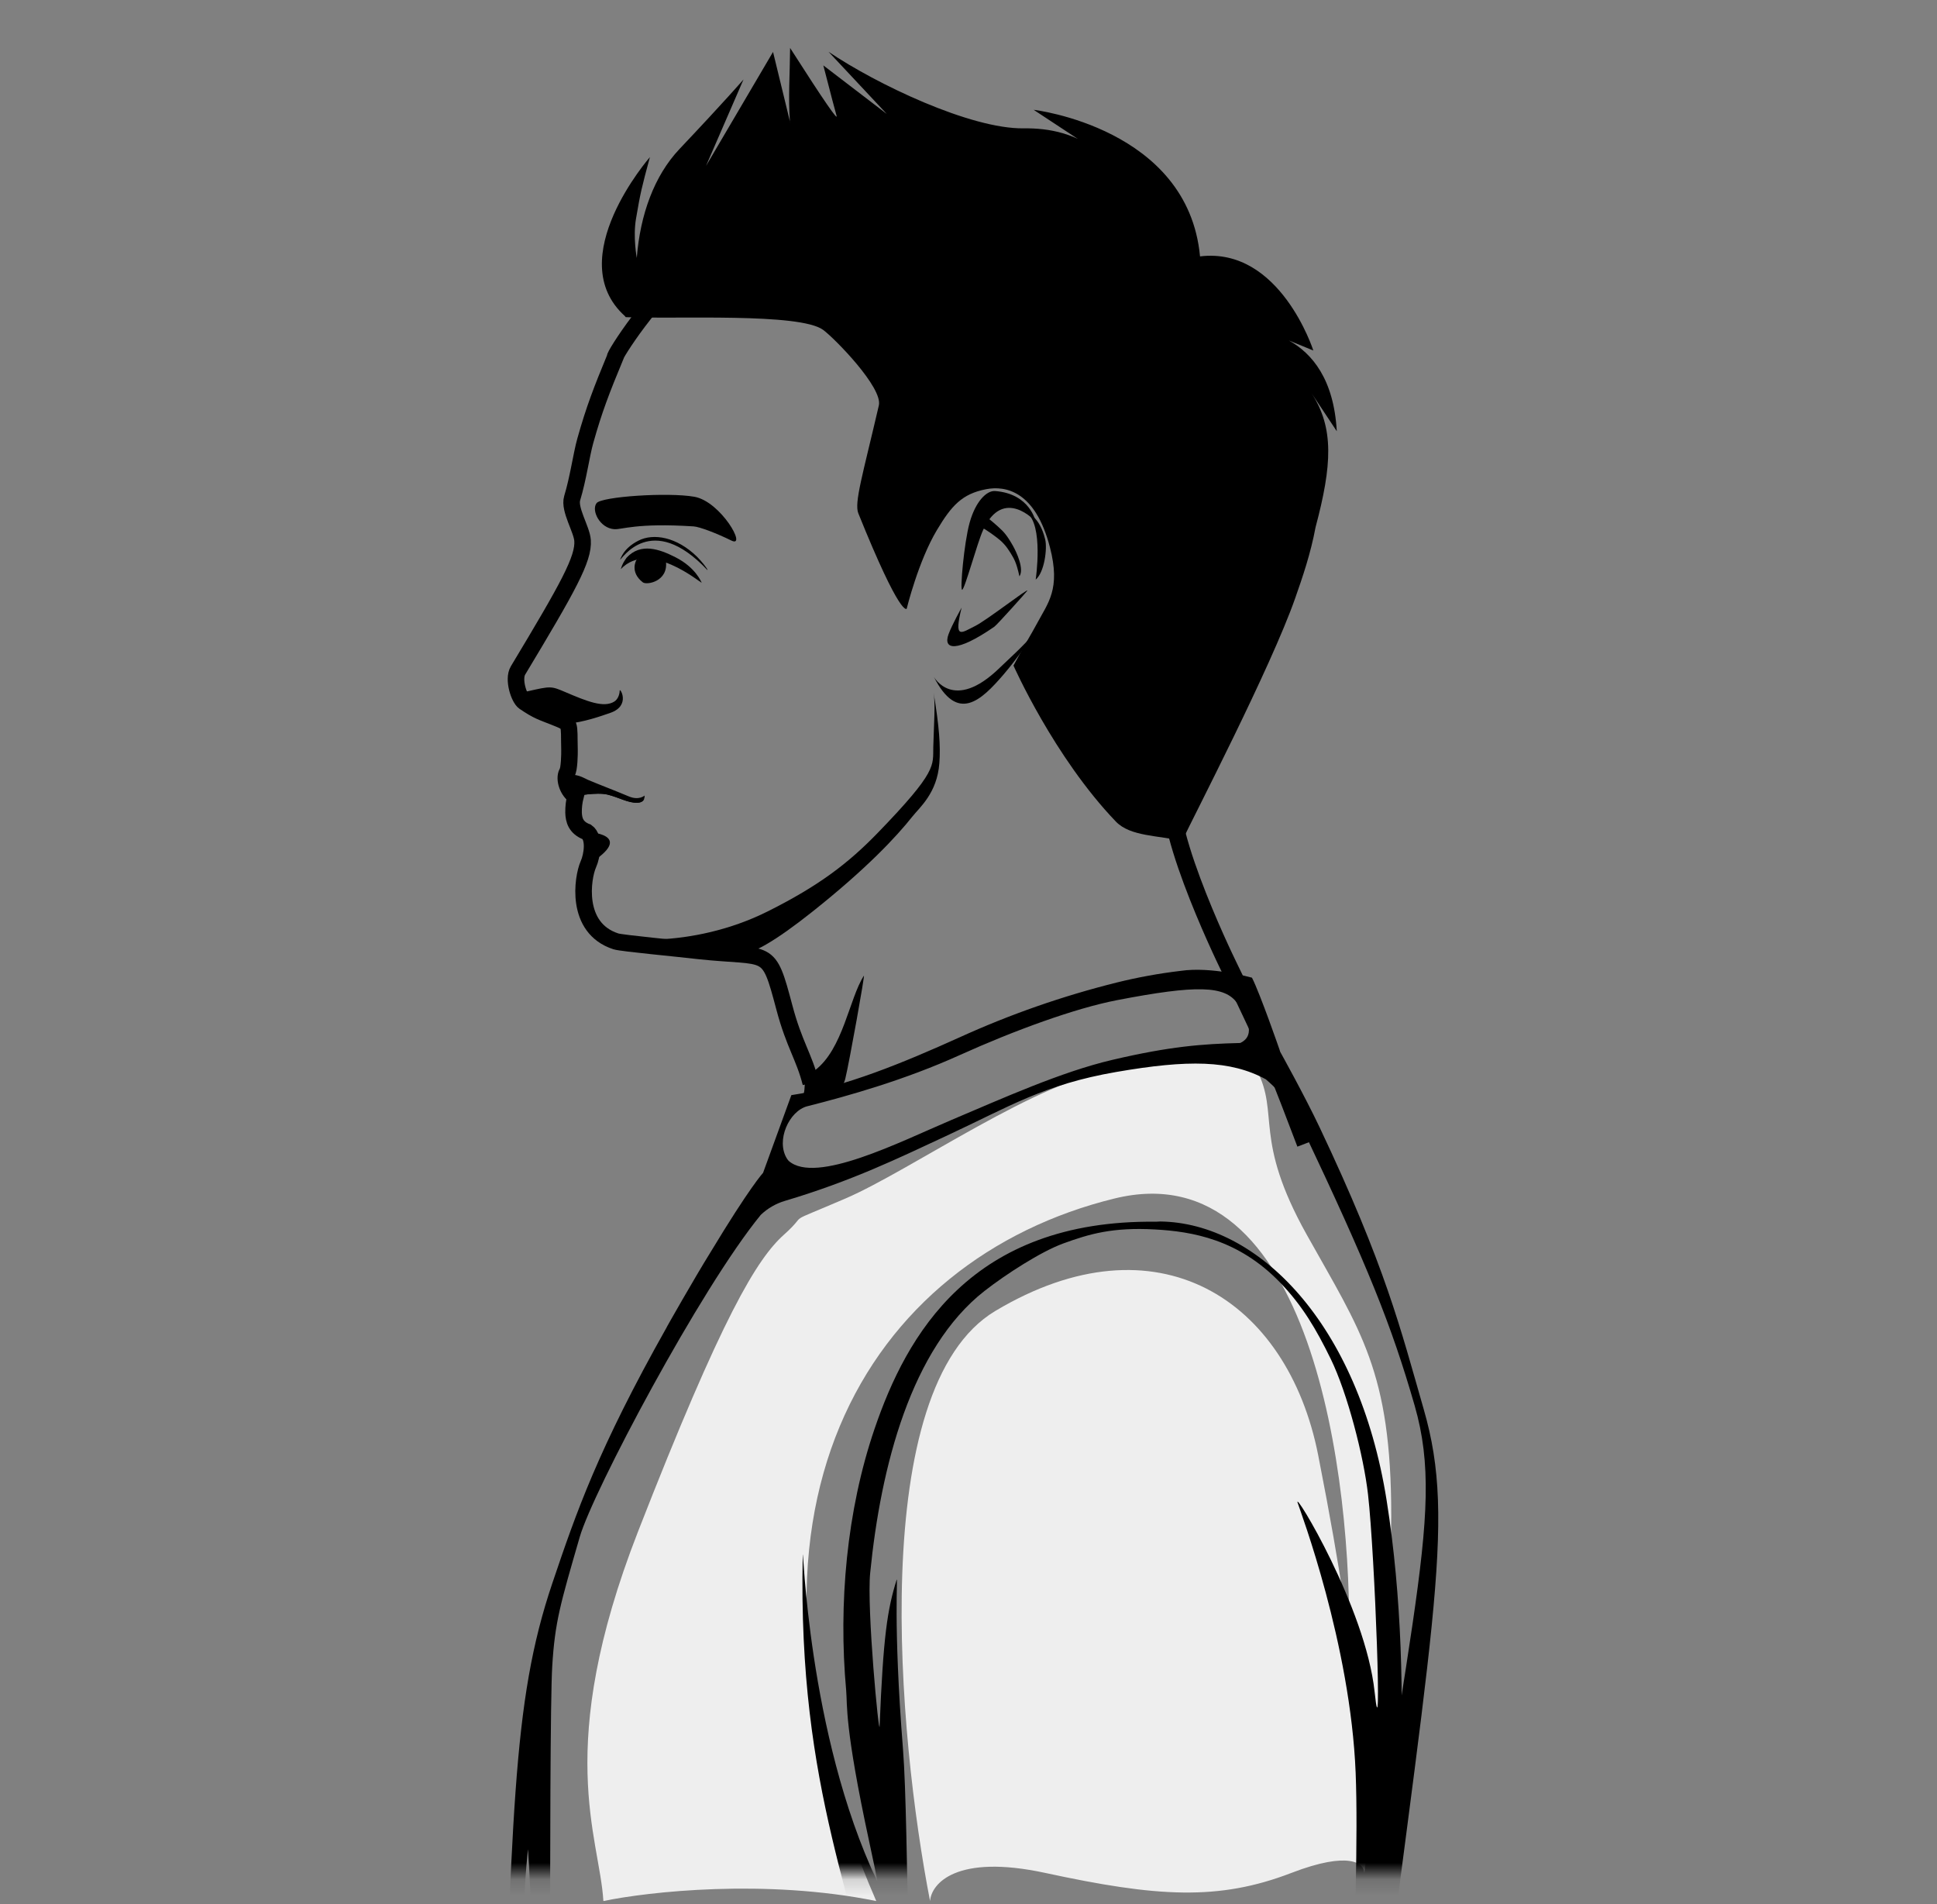 <svg width="117" height="115" viewBox="0 0 117 115" fill="none" xmlns="http://www.w3.org/2000/svg">
<rect x="0" y="0" width="117" height="115" fill="#808080" stroke="none"/>
<path d="M38.535 92.504C33.428 105.596 36.214 110.93 36.446 114.809C39.155 114.243 46.243 113.451 52.928 114.809C42.714 91.291 52.464 76.017 67.321 72.38C79.207 69.471 81.714 89.271 81.482 99.535C81.482 98.807 81.111 95.462 79.625 87.897C77.768 78.442 69.875 73.35 60.125 79.169C52.325 83.824 54.244 104.868 56.178 114.809C56.256 113.758 57.757 111.948 63.143 113.112C69.875 114.566 73.589 114.809 78 113.112C81.528 111.754 82.41 112.546 82.41 113.112C82.952 108.829 84.035 98.516 84.035 91.534C84.035 82.806 82.178 80.381 78.928 74.562C75.678 68.743 77.303 67.289 75.91 64.622C74.518 61.955 71.732 64.137 67.321 64.622C62.91 65.107 55.018 70.683 51.071 72.38C47.125 74.077 48.982 73.108 47.357 74.562C45.732 76.017 43.643 79.411 38.535 92.504Z" fill="#EEEEEE"/>
<mask id="mask0_243_4465" style="mask-type:alpha" maskUnits="userSpaceOnUse" x="0" y="0" width="117" height="114">
<rect y="0.131" width="117" height="112.981" fill="#C4C4C4"/>
</mask>
<g mask="url(#mask0_243_4465)">
<path d="M48.974 65.408C48.576 63.827 47.971 63.078 47.382 60.859C46.381 57.088 46.534 57.893 42.185 57.425C40.98 57.281 37.559 56.966 37.204 56.852C34.704 56.05 35.184 52.997 35.536 52.203C35.784 51.647 35.923 50.58 35.45 50.245C34.77 49.989 34.658 49.511 34.644 49.069C34.64 48.736 34.679 48.405 34.761 48.083C34.306 47.804 34.041 47.065 34.249 46.658C34.388 46.493 34.405 45.507 34.399 45.289C34.356 43.616 34.525 43.724 33.551 43.329C32.718 42.995 32.489 42.959 31.662 42.394C31.352 42.182 30.968 41.025 31.289 40.491C34.33 35.434 35.27 33.751 35.188 32.633C35.138 31.961 34.359 30.761 34.559 30.093C34.931 28.869 35.111 27.488 35.354 26.619C35.888 24.712 36.349 23.532 37.15 21.596C37.025 21.557 39.555 17.609 41.665 16.203C44.902 14.046 48.075 12.158 52.339 11.651C55.553 11.266 58.383 10.559 61.679 10.871" stroke="black"/>
<path d="M46.365 55.045C49.468 53.494 51.24 52.134 53.016 50.301C56.654 46.547 56.343 46.244 56.373 45.106C56.409 43.745 56.507 42.505 56.395 41.853C56.729 43.859 56.818 45.04 56.739 46.096C56.605 47.898 55.548 48.76 55.106 49.318C54.168 50.502 52.363 52.452 49.013 55.105C46.932 56.754 45.277 57.788 44.56 57.583C44.133 57.462 43.433 57.64 42.188 57.419C40.993 57.207 37.561 56.959 37.207 56.847C36.759 56.702 36.357 56.442 36.043 56.094C36.78 56.921 41.812 57.321 46.365 55.045Z" fill="black"/>
<path d="M72.027 43.719C71.606 44.539 71.552 46.189 70.991 47.018C69.672 48.97 73.933 57.775 74.198 58.318C77.156 64.39 77.358 65.163 78.856 69.061" stroke="black" stroke-width="1.05"/>
<path d="M48.266 63.36C48.266 63.36 49.063 65.793 48.234 66.739L49.772 66.379C49.772 66.379 50.862 65.959 51.052 65.174C51.303 64.142 52.26 58.803 52.18 58.927C51.296 60.295 50.927 63.366 49.212 64.648C48.803 64.952 48.639 63.751 48.266 63.36Z" fill="black"/>
<path d="M31.888 41.745C33.274 41.43 33.289 41.43 34.156 41.801C35.442 42.35 36.471 42.77 37.109 42.367C37.309 42.243 37.426 41.958 37.431 41.71C37.434 41.494 38.122 42.614 36.868 43.051C36.24 43.269 35.285 43.606 34.242 43.715C34.109 43.601 34.084 43.528 33.598 43.332C33.436 43.266 33.303 43.221 33.188 43.186C32.631 42.971 32.358 42.868 31.667 42.397C31.476 42.266 31.256 41.775 31.191 41.293C31.303 41.518 31.398 41.857 31.888 41.745Z" fill="black"/>
<path d="M35.194 42.869C34.488 42.64 34.508 42.367 33.169 42.489C32.664 42.535 32.617 42.682 33.379 42.913C33.643 43.004 33.914 43.075 34.188 43.128C35.268 43.292 35.748 43.049 35.194 42.869Z" fill="black"/>
<path d="M34.209 46.855C34.791 46.658 35.263 46.991 35.519 47.099C36.24 47.404 37.013 47.691 37.977 48.095C38.598 48.358 38.934 48.047 38.934 48.047C38.934 48.047 38.992 48.454 38.509 48.479C37.945 48.508 37.365 48.147 36.692 47.986C36.018 47.826 34.76 48.082 34.76 48.082C34.629 47.962 34.506 47.834 34.39 47.699C34.255 47.474 34.138 47.129 34.209 46.855Z" fill="black"/>
<path d="M38.53 48.355C37.906 48.347 37.285 47.951 36.55 47.749C35.815 47.548 34.422 47.726 34.422 47.726L34.398 47.704C34.513 47.837 34.634 47.963 34.763 48.082C34.763 48.082 36.019 47.826 36.692 47.986C37.365 48.146 37.945 48.506 38.509 48.479C38.762 48.468 38.869 48.363 38.91 48.252C38.837 48.313 38.719 48.357 38.53 48.355Z" fill="black"/>
<path d="M35.539 52.2C35.787 51.645 35.91 50.562 35.453 50.242C35.454 50.242 38.517 50.359 35.539 52.2Z" fill="black"/>
<path d="M40.224 33.903C40.208 33.783 38.818 33.539 38.444 33.812C38.444 33.812 38.009 34.532 38.826 35.168C39.061 35.351 40.375 35.122 40.224 33.903Z" fill="black"/>
<path fill-rule="evenodd" clip-rule="evenodd" d="M40.81 33.659C39.83 33.16 38.705 32.76 37.848 33.68C37.708 33.894 37.603 34.014 37.496 34.373C39.219 32.556 42.316 35.215 42.385 35.191C42.35 35.136 42.02 34.277 40.81 33.659Z" fill="black"/>
<path fill-rule="evenodd" clip-rule="evenodd" d="M38.566 32.649C39.47 32.189 40.873 32.42 42.102 33.622C42.353 33.868 42.778 34.393 42.731 34.431C39.313 30.804 37.527 33.839 37.449 33.803C37.495 33.758 37.62 33.128 38.566 32.649Z" fill="black"/>
<path fill-rule="evenodd" clip-rule="evenodd" d="M41.942 30.001C40.361 29.72 36.342 29.988 36.036 30.384C35.699 30.82 36.23 31.901 37.104 31.959C37.577 31.99 38.429 31.568 41.894 31.79C42.262 31.813 43.309 32.218 44.175 32.644C45.15 33.129 43.544 30.286 41.942 30.001Z" fill="black"/>
<path d="M56.406 40.874C56.406 40.874 57.588 43.048 60.373 40.341C60.878 39.851 61.854 38.986 62.484 38.22C62.484 38.22 61.577 39.62 60.616 40.738C59.245 42.327 57.831 43.68 56.406 40.874Z" fill="black"/>
<path d="M57.291 38.312C57.497 37.741 58.084 36.697 58.084 36.697C57.595 38.67 58.072 38.214 58.899 37.807C59.593 37.465 62.159 35.467 62.052 35.675C62.025 35.727 60.231 37.732 60.056 37.853C57.739 39.451 56.962 39.221 57.291 38.312Z" fill="black"/>
<path d="M62 30.954C62 30.954 62.789 31.138 63.134 32.584C63.262 33.118 63.095 34.552 62.558 35.005C62.56 35.005 63.053 31.662 62 30.954Z" fill="black"/>
<path fill-rule="evenodd" clip-rule="evenodd" d="M58.117 35.617C57.977 35.655 58.231 32.79 58.565 31.577C58.927 30.266 59.605 29.617 60.104 29.655C62.23 29.815 62.554 31.496 62.554 31.496C62.554 31.496 60.61 29.33 59.378 32.02C59.028 32.78 58.28 35.574 58.117 35.617Z" fill="black"/>
<path fill-rule="evenodd" clip-rule="evenodd" d="M60.289 31.808C60.14 31.676 59.288 30.892 59.053 30.99C58.777 31.105 59.17 31.768 59.297 31.845C59.685 32.075 60.055 32.334 60.403 32.621C60.755 32.924 60.974 33.272 61.194 33.658C61.385 33.992 61.497 34.438 61.576 34.809C61.879 34.359 61.39 33.32 61.176 32.947C60.808 32.3 60.63 32.117 60.289 31.808Z" fill="black"/>
<path d="M39.256 9.489C38.757 11.338 38.688 11.612 38.415 13.217C38.228 14.314 38.463 15.578 38.463 15.578C38.667 12.968 39.516 10.611 41.041 9.002C43.817 6.069 44.91 4.799 44.91 4.799L42.644 10.022L46.693 3.136C47.073 4.682 47.971 8.405 47.712 7.318C47.605 5.941 47.712 4.435 47.724 2.896C49.841 6.208 50.615 7.302 50.532 6.996C50.439 6.658 50.227 5.887 49.731 3.949L53.563 6.881L50.044 3.125C52.935 5.079 58.617 7.794 61.83 7.751C63.328 7.732 65.123 8.014 66.773 9.495C66.8 9.503 62.436 6.632 62.436 6.632C62.436 6.632 71.757 7.714 72.485 15.484C77.321 14.896 79.329 21.169 79.329 21.169L77.856 20.564C79.257 21.346 80.57 22.901 80.745 26.043L79.217 23.741C80.591 25.846 80.46 28.098 79.464 31.839C79.167 33.432 78.684 34.84 78.234 36.123C76.757 40.335 72.066 49.367 71.399 50.794C69.986 50.442 68.283 50.531 67.404 49.62C63.663 45.722 61.217 40.196 61.217 40.196C61.913 38.899 62.334 38.224 62.637 37.655C63.298 36.411 64.077 35.587 63.419 33.052C62.54 29.659 60.744 29.314 59.555 29.546C58.106 29.828 57.472 30.541 56.591 32.014C55.466 33.892 54.767 36.761 54.767 36.761C54.767 36.761 54.413 37.372 51.846 31.003C51.587 30.359 52.113 28.671 53.085 24.484C53.334 23.415 50.43 20.447 49.722 19.924C48.311 18.881 40.836 19.279 37.799 19.154C37.788 19.154 37.744 19.088 37.744 19.088C33.9 15.618 39.256 9.489 39.256 9.489Z" fill="black"/>
<path d="M86 85.121C84.599 80.255 83.708 76.523 79.693 68.052C78.785 66.138 77.33 63.527 77.326 63.519L77.318 63.494L77.314 63.479L77.308 63.46L77.298 63.431V63.425L77.29 63.4C77.29 63.4 76.125 60.036 75.623 59.045C75.537 59.023 73.177 58.359 71.311 58.634C70.008 58.788 68.715 59.024 67.442 59.34C64.175 60.155 60.993 61.266 57.935 62.66C54.622 64.156 50.973 65.672 47.8 66.138L46.091 70.832C46.091 70.832 45.312 71.656 42.893 75.665C42.031 77.046 40.178 80.296 40.273 80.155C36.114 87.538 34.806 91.344 33.371 95.589C30.888 102.929 30.988 109.596 30.13 132.24C29.484 149.283 30.23 151.097 29.99 158.887C29.595 171.729 31.22 188.885 33.427 189.291C34.255 189.444 42.124 191.369 47.486 191.276C51.507 191.207 55.456 190.806 59.442 190.305C76.377 188.175 79.538 186.91 79.49 185.061C79.49 184.984 79.487 184.906 79.484 184.827V184.813C79.436 183.219 81.227 174.836 81.06 173.042C80.98 172.183 80.34 169.873 80.373 169.125C80.491 166.477 82.157 169.072 81.381 159.7C80.841 153.175 81.27 139.552 82.437 130.191C86.451 97.988 88.01 92.091 86 85.121ZM48.773 66.807C51.288 66.169 54.654 65.219 57.966 63.722C61.278 62.226 64.944 60.89 67.473 60.402C72.291 59.472 73.984 59.522 74.737 60.59C75.769 62.053 75.516 62.71 74.912 62.989C72.626 63.045 70.67 63.192 67.189 64.008C64.102 64.731 60.58 66.321 57.428 67.656C54.381 68.948 49.27 71.551 47.638 70.108C47.599 70.065 47.564 70.019 47.533 69.97C46.851 68.879 47.668 67.087 48.768 66.807H48.773ZM80.81 159.435C81.544 169.967 78.89 166.554 72.886 171.83C72.342 172.308 79.464 167.059 80.063 172.27C80.361 174.862 79.713 177.77 79.052 180.276C78.819 181.162 78.748 184.925 78.438 185.042C75.821 186.031 70.313 187.018 59.368 188.335C43.874 190.2 40.668 189.025 33.327 187.577C32.505 186.697 32.149 183.161 32.083 182.761C32.036 182.473 31.993 182.184 31.967 181.893C31.943 181.626 31.94 181.357 31.909 181.091C31.818 180.311 30.829 169.068 31.137 158.625C31.372 150.657 30.603 147.993 31.365 131.934C32.05 117.498 31.293 117.69 31.886 111.702C31.936 111.195 33.157 138.763 33.227 138.241C33.285 137.811 33.126 104.474 33.356 100.639C33.517 97.954 33.846 96.867 35.019 92.819C35.806 90.1 42.29 77.843 45.953 73.369C46.361 72.979 46.857 72.69 47.401 72.527C51.496 71.308 54.315 69.92 57.133 68.612C60.976 66.827 63.052 65.496 67.414 64.741C71.766 63.988 74.322 64.018 76.461 65.184C77.049 65.687 77.58 66.252 78.043 66.87C78.253 67.283 78.458 67.696 78.64 68.081C82.655 76.551 84.044 80.022 85.449 84.887C87.459 91.858 84.685 98.028 80.673 130.231C79.503 139.592 80.513 155.207 80.807 159.435L80.81 159.435Z" fill="black"/>
<path d="M53.591 124.821C53.693 125.401 55.139 130.715 55.587 130.931C54.778 126.007 54.908 110.251 54.545 105.668C53.926 97.858 54.261 95.085 54.156 95.419C53.597 97.209 53.35 98.822 53.131 104.245C53.1 104.998 52.347 97.151 52.561 94.998C53.196 88.584 55.029 81.433 59.465 77.966C60.745 76.965 62.874 75.588 64.226 75.095C65.817 74.516 67.208 74.109 69.763 74.25C72.004 74.374 74.783 74.837 77.302 77.435C78.66 78.837 79.496 80.263 80.382 82.073C81.382 84.122 82.368 87.929 82.633 90.258C83.054 93.956 83.508 106.688 83.028 102.161C82.489 97.082 78.096 89.872 78.383 90.762C78.545 91.265 81.573 99.283 81.885 107.067C82.188 114.587 81.005 132.147 81.885 132.253C82.23 128.773 83.085 120.914 83.421 119.102C84.154 115.162 85.633 102.399 83.754 90.599C82.052 79.899 75.973 73.841 70.078 73.769C69.992 73.769 69.908 73.784 69.825 73.783C58.642 73.651 54.752 80.646 52.827 86.287C51.14 91.229 50.637 96.867 51.111 102.088C51.19 102.959 50.991 104.223 52.507 111.245C52.675 112.023 53.041 113.737 52.981 113.605C48.752 104.678 48.511 92.948 48.487 93.942C48.18 108.336 51.805 114.673 53.591 124.821Z" fill="black"/>
</g>
</svg>

